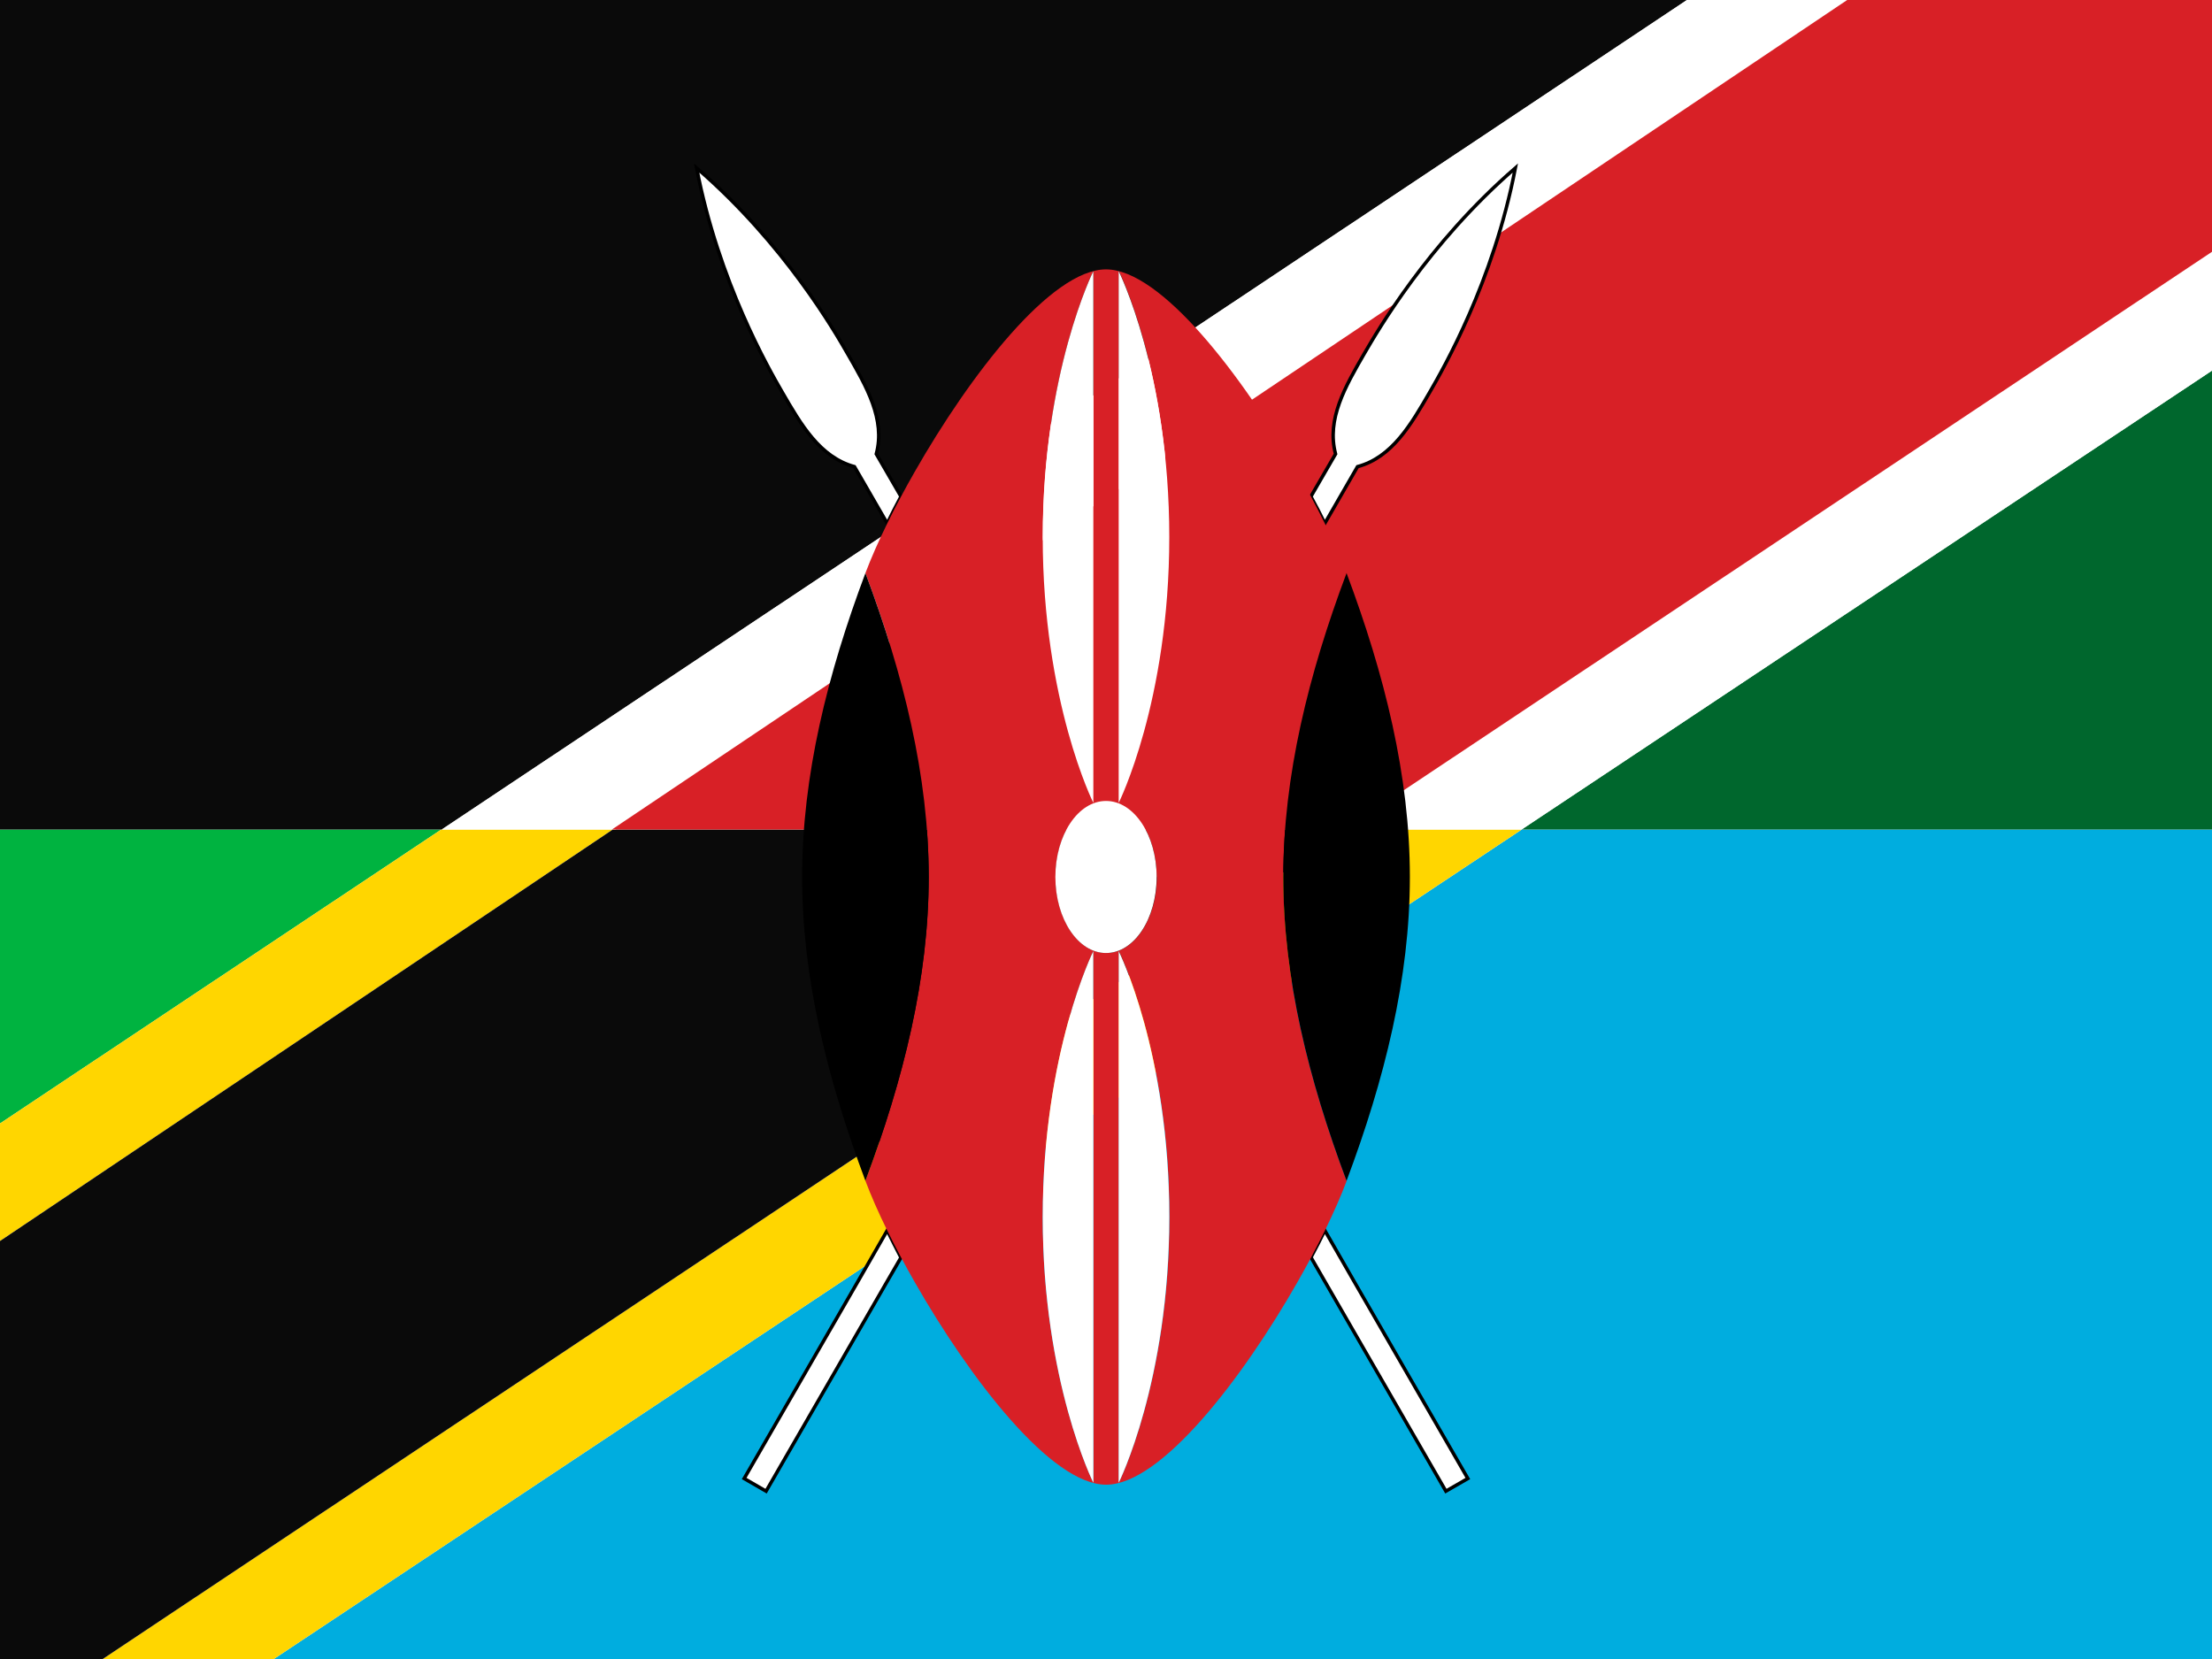 <svg xmlns="http://www.w3.org/2000/svg" xmlns:xlink="http://www.w3.org/1999/xlink" viewBox="0 0 640 480"><defs><style>.cls-1{fill:none;}.cls-11,.cls-2{fill:#fff;}.cls-3{clip-path:url(#clip-path);}.cls-4{fill:#00addf;}.cls-5{fill:#00b340;}.cls-6{fill:#ffd600;}.cls-7{fill:#0a0a0a;}.cls-8{clip-path:url(#clip-path-2);}.cls-9{fill:#00672d;}.cls-10{fill:#d82026;}.cls-11{stroke:#000;stroke-miterlimit:10;}</style><clipPath id="clip-path"><rect class="cls-1" y="240" width="640" height="240"/></clipPath><clipPath id="clip-path-2"><rect class="cls-1" width="640" height="240"/></clipPath></defs><g id="sw"><rect class="cls-2" width="640" height="480"/><g class="cls-3"><polygon class="cls-4" points="640 480 640 183.49 563 158.44 79.23 480 640 480"/><polygon class="cls-5" points="-77 51.2 -77 376.35 411.09 51.2 -77 51.2"/><polygon class="cls-6" points="79.23 480 563 158.44 563 124.72 29.73 480 79.23 480"/><polygon class="cls-6" points="411.09 51.2 -77 376.35 -77 410.77 458.45 51.2 411.09 51.2"/><polygon class="cls-7" points="563 124.72 563 51.2 458.45 51.2 -77 410.77 -77 480 29.73 480 563 124.72"/></g><g class="cls-8"><polygon class="cls-9" points="640 428.8 640 107.23 156.23 428.8 640 428.8"/><polygon class="cls-7" points="0 0 0 325.14 488.09 0 0 0"/><polygon class="cls-2" points="156.23 428.8 640 107.23 640 73.52 106.73 428.8 156.23 428.8"/><polygon class="cls-2" points="488.09 0 0 325.14 0 359.57 535.45 0 488.09 0"/><polygon class="cls-10" points="640 72.85 640 0 534.45 0 -1 359.57 -1 428.8 105.73 428.8 640 72.85"/></g><path class="cls-11" d="M256.71,356,248.09,371l-32.78,56.78,6.34,3.66L256.54,371l4.14-7.15C259.26,361.15,258,358.55,256.71,356Z"/><path class="cls-11" d="M383.3,151.43l8.61-14.92.86-1.49c10-2.69,15.5-12.2,21-21.73,3.66-6.34,18.32-31.71,24.67-64.69-25.39,22-40,47.36-43.7,53.7-5.5,9.53-11,19-8.32,29.05l-3,5.16-4.14,7.15C380.74,146.32,382.06,148.92,383.3,151.43Z"/><path class="cls-11" d="M383.46,371l34.88,60.44,6.35-3.66L391.92,371,383.3,356q-1.86,3.78-4,7.79Z"/><path class="cls-11" d="M260.68,143.66l-4.14-7.15-3-5.16c2.68-10-2.83-19.52-8.31-29C241.59,96,227,70.58,201.56,48.6c6.35,33,21,58.35,24.66,64.69,5.5,9.53,11,19,21,21.73l.86,1.49,8.63,14.93C257.94,148.92,259.26,146.32,260.68,143.66Z"/><path class="cls-10" d="M256.71,151.44c-2.57,5.23-4.71,10.12-6.32,14.37,11,29.31,18.32,58.62,18.32,87.93s-7.33,58.6-18.32,87.91c1.61,4.26,3.75,9.16,6.32,14.38,1.24,2.52,2.55,5.12,4,7.78,1.26,2.35,2.56,4.74,3.95,7.15,16,28,39.49,58.61,55.37,58.61S359.39,399,375.37,371c1.38-2.41,2.69-4.8,3.95-7.14q2.12-4,4-7.79c2.55-5.23,4.71-10.12,6.3-14.38-11-29.31-18.31-58.62-18.31-87.91s7.32-58.62,18.31-87.93c-1.59-4.25-3.75-9.14-6.3-14.38-1.24-2.51-2.56-5.11-4-7.77q-1.87-3.53-3.95-7.15c-16-28-39.49-58.61-55.37-58.61s-39.39,30.58-55.37,58.61c-1.39,2.42-2.7,4.8-3.95,7.15C259.26,146.32,257.94,148.92,256.71,151.44Zm45,200.65c0-47.62,14.65-76.93,14.65-76.93V429S301.69,399.71,301.69,352.09Zm22,76.93V275.16s14.64,29.31,14.64,76.93S323.67,429,323.67,429Zm11-175.28c0,12.13-6.57,22-14.65,22s-14.65-9.84-14.65-22,6.56-22,14.65-22S334.65,241.6,334.65,253.74Zm3.66-98.36c0,47.62-14.64,76.92-14.64,76.92V78.45S338.31,107.76,338.31,155.38Zm-22-76.93V232.3s-14.65-29.3-14.65-76.92S316.34,78.45,316.34,78.45Z"/><path d="M389.6,341.65c11-29.31,18.32-58.62,18.32-87.91s-7.33-58.62-18.32-87.93c-11,29.31-18.31,58.62-18.31,87.93S378.61,312.34,389.6,341.65Z"/><path d="M250.39,165.81c-11,29.31-18.31,58.62-18.31,87.93s7.33,58.6,18.31,87.91c11-29.31,18.32-58.62,18.32-87.91S261.38,195.12,250.39,165.81Z"/><path class="cls-2" d="M305.35,253.74c0,12.13,6.56,22,14.65,22s14.65-9.84,14.65-22-6.57-22-14.65-22S305.35,241.6,305.35,253.74Z"/><path class="cls-2" d="M323.67,275.16V429s14.64-29.31,14.64-76.93S323.67,275.16,323.67,275.16Z"/><path class="cls-2" d="M316.34,232.3V78.45s-14.65,29.31-14.65,76.93S316.34,232.3,316.34,232.3Z"/><path class="cls-2" d="M316.34,275.16s-14.65,29.31-14.65,76.93S316.34,429,316.34,429Z"/><path class="cls-2" d="M323.67,232.3s14.64-29.3,14.64-76.92-14.64-76.93-14.64-76.93Z"/></g></svg>